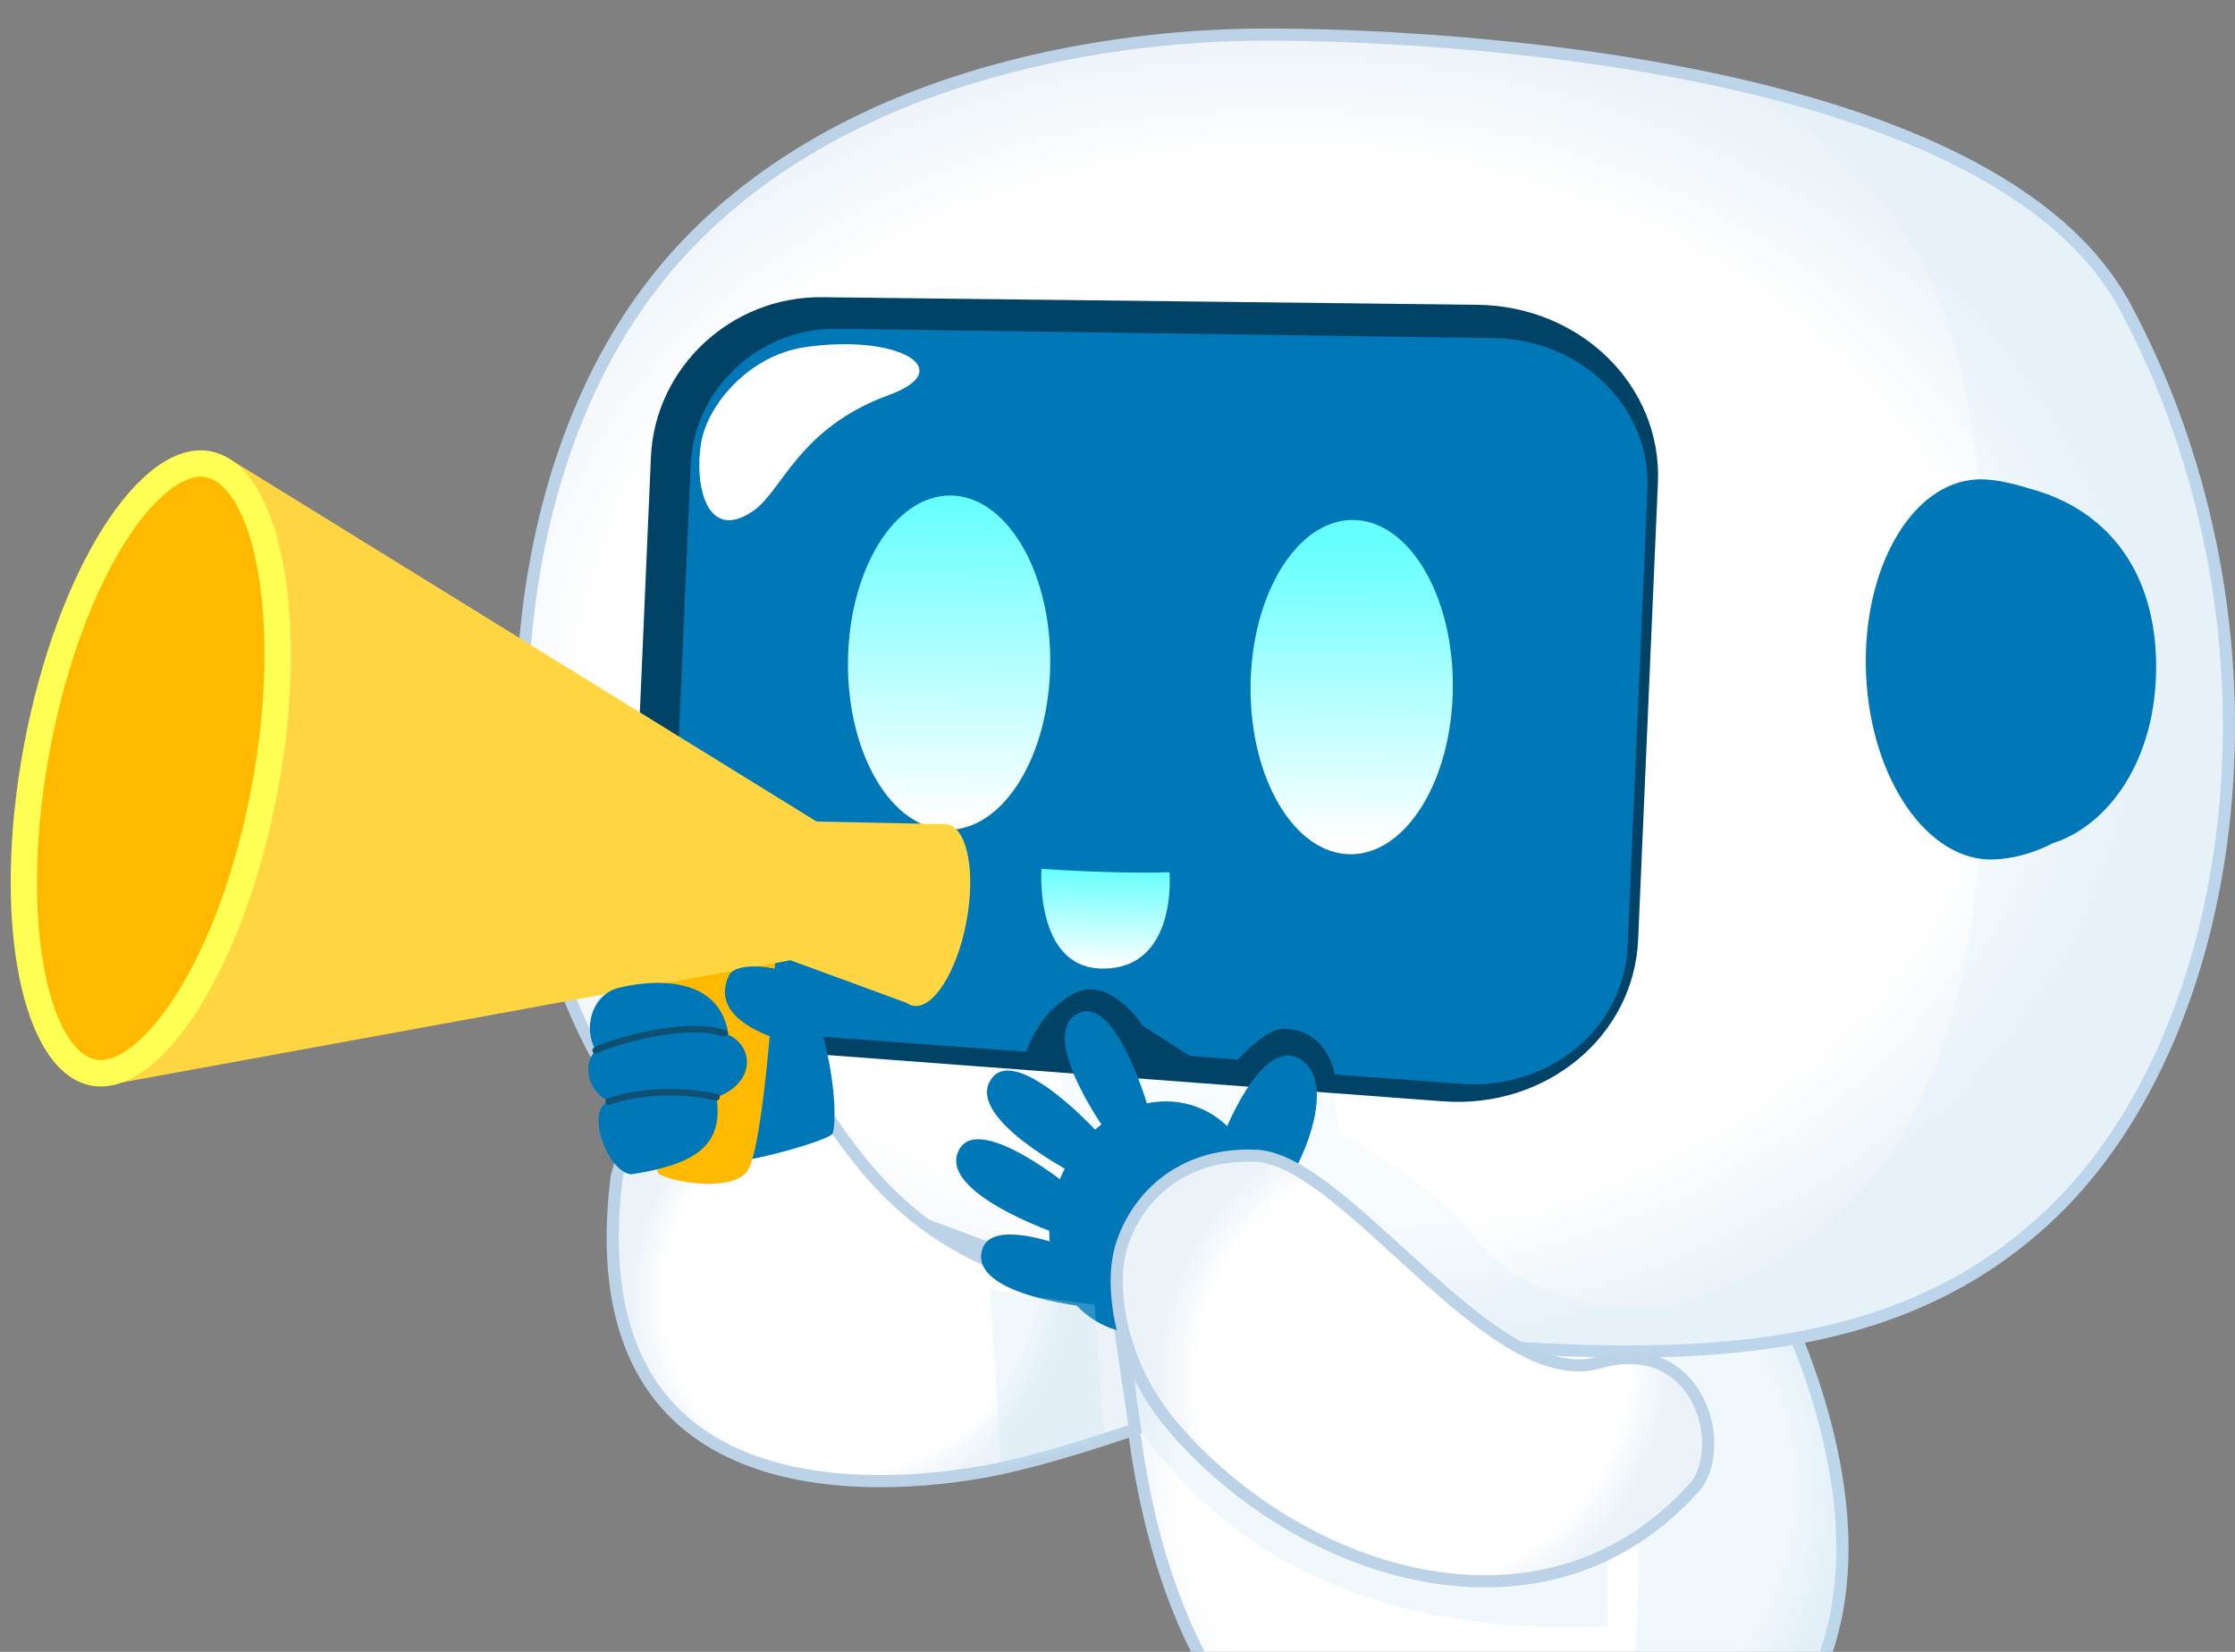<svg width="92" height="68" viewBox="0 0 92 68" fill="none" xmlns="http://www.w3.org/2000/svg">
<rect x="0" y="0" width="92" height="68" fill="#808080" stroke="none"/>
<g id="ai_08" clip-path="url(#clip0_1795_23272)">
<path id="Vector" d="M46.362 51.101C46.36 51.131 46.358 51.167 46.356 51.207C46.347 51.371 46.335 51.612 46.326 51.921C46.307 52.539 46.296 53.424 46.328 54.493C46.393 56.632 46.63 59.499 47.32 62.423C48.703 68.286 51.873 74.273 59.009 75.208L59.011 75.208C59.298 75.248 59.59 75.277 59.892 75.299C67.621 75.838 72.385 73.499 74.514 69.526C76.654 65.533 76.19 59.79 73.219 53.397L46.362 51.101ZM46.362 51.101C46.387 51.089 46.415 51.075 46.447 51.06C46.589 50.994 46.799 50.898 47.068 50.778C47.608 50.54 48.387 50.209 49.344 49.845C51.259 49.115 53.882 48.249 56.721 47.7C62.425 46.595 68.865 46.791 72.276 51.74C72.621 52.241 72.937 52.793 73.219 53.397L46.362 51.101Z" fill="url(#paint0_radial_1795_23272)" stroke="#BBD2E7" stroke-width="0.5"/>
<path id="Vector_2" d="M59.876 75.548C59.569 75.526 59.271 75.497 58.977 75.456C66.569 74.824 67.343 71.534 67.43 64.917C67.519 58.131 66.629 54.964 66.48 54.739C64.365 51.531 68.418 51.083 72.483 51.598C72.836 52.111 73.159 52.676 73.447 53.292C79.418 66.138 75.436 76.634 59.876 75.548Z" fill="#C1E2F3" fill-opacity="0.24"/>
<path id="Vector_3" d="M44.119 52.431C44.119 52.431 46.651 67.856 66.194 66.952L66.104 58.946L49.955 52.024L44.119 52.431Z" fill="#C1E2F3" fill-opacity="0.24"/>
<path id="Vector_4" d="M42.833 53.688L42.861 53.44L42.859 53.439C42.644 53.415 42.426 53.391 42.214 53.369C34.784 52.506 29.506 50.407 25.991 45.692L25.991 45.692C24.87 44.188 23.923 42.41 23.143 40.312C21.836 36.792 21.07 31.276 21.702 25.568C22.333 19.86 24.358 13.993 28.601 9.74L28.601 9.74C36.184 2.133 47.872 1.503 51.274 1.432L51.274 1.432C52.967 1.396 60.552 1.42 68.459 2.854C72.413 3.571 76.436 4.638 79.841 6.22C83.249 7.804 86.01 9.891 87.478 12.632L87.699 12.514L87.478 12.632C91.026 19.255 92.235 26.692 91.577 33.418C90.919 40.147 88.395 46.139 84.507 49.89L84.507 49.89C80.379 53.873 75.247 55.358 68.98 55.601C63.535 55.812 57.263 55.083 50.073 54.248C49.596 54.192 49.115 54.136 48.63 54.08L48.629 54.08C46.767 53.866 44.842 53.646 42.859 53.439L42.833 53.688ZM42.833 53.688C44.815 53.894 46.739 54.114 48.601 54.328L25.791 45.841C29.365 50.637 34.726 52.752 42.187 53.617C42.399 53.639 42.615 53.663 42.832 53.688L42.833 53.688Z" fill="url(#paint1_radial_1795_23272)" stroke="#BBD2E7" stroke-width="0.5"/>
<path id="Vector_5" d="M87.698 12.514C84.808 7.118 77.075 4.273 69.44 2.783C81.999 7.281 81.999 18.273 81.592 32.523C81.358 40.703 79.556 50.029 70.013 53.362C68.015 54.543 62.668 53.707 60.787 51.011C59.303 48.881 55.156 46.685 55.156 46.685L54.794 44.242C54.794 44.242 46.313 41.099 43.848 41.981C41.916 42.671 45.428 47.024 44.662 49.492C44.358 50.471 47.909 53.131 48.601 54.331C54.534 55.018 59.878 55.672 64.663 55.843C64.663 55.843 64.663 55.843 64.66 55.843C64.954 55.854 65.244 55.862 65.532 55.867C65.611 55.867 65.689 55.87 65.768 55.873C66.047 55.878 66.327 55.883 66.604 55.883C66.683 55.883 66.759 55.883 66.837 55.883C67.166 55.883 67.491 55.883 67.814 55.878C67.885 55.878 67.953 55.878 68.023 55.875C68.308 55.87 68.591 55.862 68.873 55.854C68.914 55.854 68.954 55.854 68.995 55.851C75.297 55.607 80.498 54.111 84.686 50.07C92.57 42.465 94.85 25.856 87.704 12.514H87.698Z" fill="#C1E2F3" fill-opacity="0.16"/>
<path id="Vector_6" d="M88.752 27.379C88.781 31.312 86.759 33.994 84.504 34.71C83.698 35.128 82.859 35.348 82.097 35.38C79.377 35.503 77.01 32.102 76.815 27.784C76.619 23.462 78.666 19.861 81.385 19.736C82.14 19.701 82.973 19.934 83.858 20.206C86.876 21.137 88.727 23.642 88.754 27.376L88.752 27.379Z" fill="#0078B8"/>
<path id="Vector_7" d="M67.431 38.682C67.257 42.677 63.629 45.655 59.389 45.337L32.502 43.315C28.751 43.033 25.882 39.825 26.043 36.144L26.794 18.82C26.954 15.139 30.089 12.191 33.849 12.235L60.809 12.547C65.062 12.596 68.419 15.877 68.245 19.873L67.431 38.684V38.682Z" fill="#004367"/>
<path id="Vector_8" d="M33.192 42.627C29.997 42.391 27.538 39.652 27.677 36.52L28.431 19.136C28.567 16.001 31.251 13.488 34.456 13.534L61.49 13.919C65.102 13.971 67.96 16.769 67.814 20.159L66.999 38.955C66.853 42.342 63.764 44.88 60.16 44.617L33.194 42.63L33.192 42.627Z" fill="#0078B8"/>
<path id="Vector_9" d="M43.232 27.317C43.197 31.117 41.305 34.178 39.006 34.159C36.707 34.138 34.87 31.041 34.905 27.241C34.94 23.441 36.832 20.38 39.131 20.398C41.43 20.42 43.267 23.517 43.232 27.314V27.317Z" fill="url(#paint2_linear_1795_23272)"/>
<path id="Vector_10" d="M59.804 28.324C59.769 32.124 57.877 35.185 55.578 35.166C53.279 35.145 51.442 32.048 51.477 28.248C51.512 24.448 53.404 21.386 55.703 21.405C58.002 21.427 59.84 24.524 59.804 28.321V28.324Z" fill="url(#paint3_linear_1795_23272)"/>
<path id="Vector_11" d="M42.87 35.766C42.87 35.766 45.9 35.983 48.141 35.907C48.141 35.907 48.489 39.916 45.357 39.872C42.575 39.831 42.87 35.766 42.87 35.766Z" fill="url(#paint4_linear_1795_23272)"/>
<path id="Vector_12" d="M33.119 14.294C30.823 14.636 29.115 16.672 28.857 18.238C28.578 19.942 29.072 22.361 31.004 21.034C32.218 20.2 32.861 17.619 36.601 16.257C39.508 15.195 36.913 13.73 33.119 14.294Z" fill="white"/>
<path id="Vector_13" d="M44.191 53.023L44.191 53.023C45.223 53.244 45.678 53.419 45.87 53.526C45.906 53.545 45.928 53.56 45.943 53.571L46.722 58.832C46.613 58.87 46.46 58.923 46.272 58.987C45.869 59.123 45.303 59.31 44.655 59.512C43.356 59.915 41.736 60.372 40.426 60.599L40.426 60.599C37.432 61.117 33.256 61.304 30.043 59.756C28.444 58.985 27.086 57.786 26.222 55.98C25.358 54.172 24.98 51.734 25.381 48.47C25.853 46.349 27.654 45.229 29.55 44.864C30.496 44.682 31.448 44.694 32.236 44.859C33.035 45.026 33.618 45.34 33.886 45.722C33.932 45.786 33.978 45.852 34.024 45.918C34.886 47.145 35.878 48.56 37.371 49.833C38.949 51.178 41.076 52.358 44.191 53.023Z" fill="url(#paint5_radial_1795_23272)" stroke="#BBD2E7" stroke-width="0.5"/>
<path id="Vector_14" d="M42.151 43.678C42.151 43.678 42.436 41.958 44.092 40.959C45.628 40.033 47.048 42.234 47.048 42.234L48.983 43.469L50.956 43.618C50.956 43.618 52.074 42.365 52.821 42.346C54.813 42.381 54.984 44.457 54.984 44.457L42.151 43.681V43.678Z" fill="#004367"/>
<g id="Group">
<path id="Vector_15" d="M50.21 47.103C50.21 47.103 51.901 42.407 53.622 43.667C55.34 44.926 52.848 49.861 51.562 50.08C50.275 50.3 50.21 47.103 50.21 47.103Z" fill="#0078B8"/>
<path id="Vector_16" d="M47.391 46.112C47.35 45.74 45.974 40.99 44.416 41.699C42.861 42.405 44.72 45.575 46.199 47.507L47.391 46.112Z" fill="#0078B8"/>
<path id="Vector_17" d="M45.485 46.972C45.282 46.66 41.922 43.031 40.847 44.361C39.775 45.691 42.858 47.689 45.046 48.753L45.485 46.972Z" fill="#0078B8"/>
<path id="Vector_18" d="M44.459 49.228C44.212 48.946 40.379 45.822 39.503 47.288C38.626 48.754 41.959 50.303 44.274 51.052L44.461 49.228H44.459Z" fill="#0078B8"/>
<path id="Vector_19" d="M45.71 52.116C45.403 51.902 40.927 49.803 40.431 51.437C39.937 53.071 43.547 53.766 45.973 53.929L45.71 52.116Z" fill="#0078B8"/>
<path id="Vector_20" d="M51.288 51.809C50.191 54.276 47.599 55.519 45.495 54.583C43.395 53.649 42.581 50.892 43.677 48.425C44.774 45.957 47.366 44.717 49.469 45.651C51.57 46.584 52.384 49.342 51.288 51.809Z" fill="#0078B8"/>
</g>
<path id="Vector_21" d="M46.052 51.751L46.081 51.605C46.482 49.856 48.164 47.424 51.713 47.578C52.578 47.616 53.611 48.197 54.773 49.097C55.681 49.801 56.635 50.671 57.613 51.565C57.877 51.805 58.143 52.048 58.41 52.289C59.66 53.419 60.94 54.522 62.178 55.265C63.41 56.006 64.654 56.422 65.811 56.092C66.821 55.804 67.647 55.867 68.298 56.134C68.951 56.401 69.45 56.882 69.789 57.465C70.473 58.642 70.483 60.178 69.86 61.099C66.771 64.632 62.7 65.586 58.729 64.88C54.745 64.173 50.87 61.793 48.234 58.675L48.234 58.675C46.153 56.214 45.76 53.268 46.052 51.751Z" fill="url(#paint6_radial_1795_23272)" stroke="#BBD2E7" stroke-width="0.5"/>
<path id="Vector_22" d="M41.187 60.438C42.607 60.053 44.946 59.442 45.47 59.184C45.392 58.38 45.166 55.748 45.063 53.712C45.063 53.712 41.912 53.313 40.78 53.088C40.761 53.921 41.079 57.686 41.187 60.438Z" fill="#C1E2F3" fill-opacity="0.24"/>
<g id="Group_2">
<path id="Vector_23" d="M31.72 41.414C31.72 41.414 33.142 40.407 33.462 41.3C34.48 44.15 34.412 46.3 34.276 46.66C34.141 47.022 27.605 48.878 27.198 47.564C26.791 46.251 31.722 41.411 31.722 41.411L31.72 41.414Z" fill="#0078B8"/>
<g id="Group_3">
<path id="Vector_24" d="M26.77 39.276C26.77 39.276 26.552 48.054 27.169 48.36C27.787 48.667 29.94 49.058 30.708 48.284C31.476 47.511 31.943 39.11 31.943 39.11L26.77 39.276Z" fill="#FFBA00"/>
<g id="Group_4">
<path id="Vector_25" d="M38.991 33.928C38.928 33.917 38.866 33.917 38.803 33.926L33.614 33.82L9.392 18.856L4.754 44.609L32.539 39.53L37.324 41.286C37.406 41.343 37.492 41.387 37.585 41.403C38.41 41.558 39.392 40.011 39.78 37.948C40.169 35.885 39.816 34.086 38.991 33.931V33.928Z" fill="#FFD642"/>
<path id="Vector_26" d="M11.419 32.612C10.062 39.821 6.629 45.228 3.749 44.688C0.87 44.145 -0.365 37.861 0.992 30.653C2.349 23.441 5.782 18.037 8.662 18.577C11.542 19.117 12.779 25.403 11.422 32.612H11.419Z" fill="#FFFF54"/>
<path id="Vector_27" d="M3.736 43.555C1.912 42.809 0.802 37.524 2.058 30.85C2.691 27.495 3.795 24.456 5.171 22.287C6.314 20.488 7.573 19.475 8.461 19.641C8.534 19.654 8.605 19.676 8.675 19.703C10.499 20.45 11.609 25.734 10.353 32.408C9.723 35.763 8.616 38.806 7.24 40.971C6.097 42.771 4.837 43.783 3.95 43.618C3.877 43.604 3.806 43.582 3.736 43.555Z" fill="#FFBA00"/>
</g>
<g id="Group_5">
<path id="Vector_28" d="M25.58 40.641C25.58 40.641 29.546 39.579 29.988 42.603C31.022 43.062 31.128 44.573 29.494 45.17C29.798 47.176 28.604 47.939 25.971 48.343C24.97 48.216 24.093 45.645 25.059 45.347C24.09 44.823 24.023 43.737 24.519 43.243C23.949 42.193 24.457 40.825 25.58 40.643V40.641Z" fill="#0078B8"/>
<path id="Vector_29" d="M32.925 43.023C32.925 43.023 28.981 42.288 30.01 40.149C30.306 39.536 32.339 39.737 33.142 40.431C33.655 41.316 33.419 42.741 32.925 43.023Z" fill="#0078B8"/>
<path id="Vector_30" d="M24.522 43.24C24.821 43.042 28.086 41.949 29.823 42.538" stroke="#0F4F72" stroke-width="0.271" stroke-linecap="round" stroke-linejoin="round"/>
<path id="Vector_31" d="M25.059 45.345C25.059 45.345 26.959 44.617 29.494 45.168" stroke="#0F4F72" stroke-width="0.271" stroke-linecap="round" stroke-linejoin="round"/>
</g>
</g>
</g>
</g>
<defs>
<radialGradient id="paint0_radial_1795_23272" cx="0" cy="0" r="1" gradientUnits="userSpaceOnUse" gradientTransform="translate(61.074 61.263) rotate(90) scale(14.362 15.016)">
<stop offset="0.84" stop-color="white"/>
<stop offset="1" stop-color="#ECF3F8"/>
</radialGradient>
<radialGradient id="paint1_radial_1795_23272" cx="0" cy="0" r="1" gradientUnits="userSpaceOnUse" gradientTransform="translate(52.946 28.581) rotate(90.878) scale(27.399 35.44)">
<stop offset="0.807" stop-color="white"/>
<stop offset="1" stop-color="#ECF3F8"/>
</radialGradient>
<linearGradient id="paint2_linear_1795_23272" x1="39.014" y1="33.721" x2="39.132" y2="20.651" gradientUnits="userSpaceOnUse">
<stop stop-color="white"/>
<stop offset="1" stop-color="#66FFFF"/>
</linearGradient>
<linearGradient id="paint3_linear_1795_23272" x1="55.586" y1="34.73" x2="55.697" y2="22.419" gradientUnits="userSpaceOnUse">
<stop stop-color="white"/>
<stop offset="1" stop-color="#66FFFF"/>
</linearGradient>
<linearGradient id="paint4_linear_1795_23272" x1="45.517" y1="35.796" x2="45.41" y2="39.834" gradientUnits="userSpaceOnUse">
<stop stop-color="#66FFFF"/>
<stop offset="1" stop-color="white"/>
</linearGradient>
<radialGradient id="paint5_radial_1795_23272" cx="0" cy="0" r="1" gradientUnits="userSpaceOnUse" gradientTransform="translate(35.004 52.852) rotate(126.937) scale(9.442 8.823)">
<stop offset="0.84" stop-color="white"/>
<stop offset="1" stop-color="#ECF3F8"/>
</radialGradient>
<radialGradient id="paint6_radial_1795_23272" cx="0" cy="0" r="1" gradientUnits="userSpaceOnUse" gradientTransform="translate(58.141 56.334) rotate(130.849) scale(10.742 10.339)">
<stop offset="0.84" stop-color="white"/>
<stop offset="1" stop-color="#ECF3F8"/>
</radialGradient>
<clipPath id="clip0_1795_23272">
<rect width="92" height="68" fill="white"/>
</clipPath>
</defs>
</svg>
